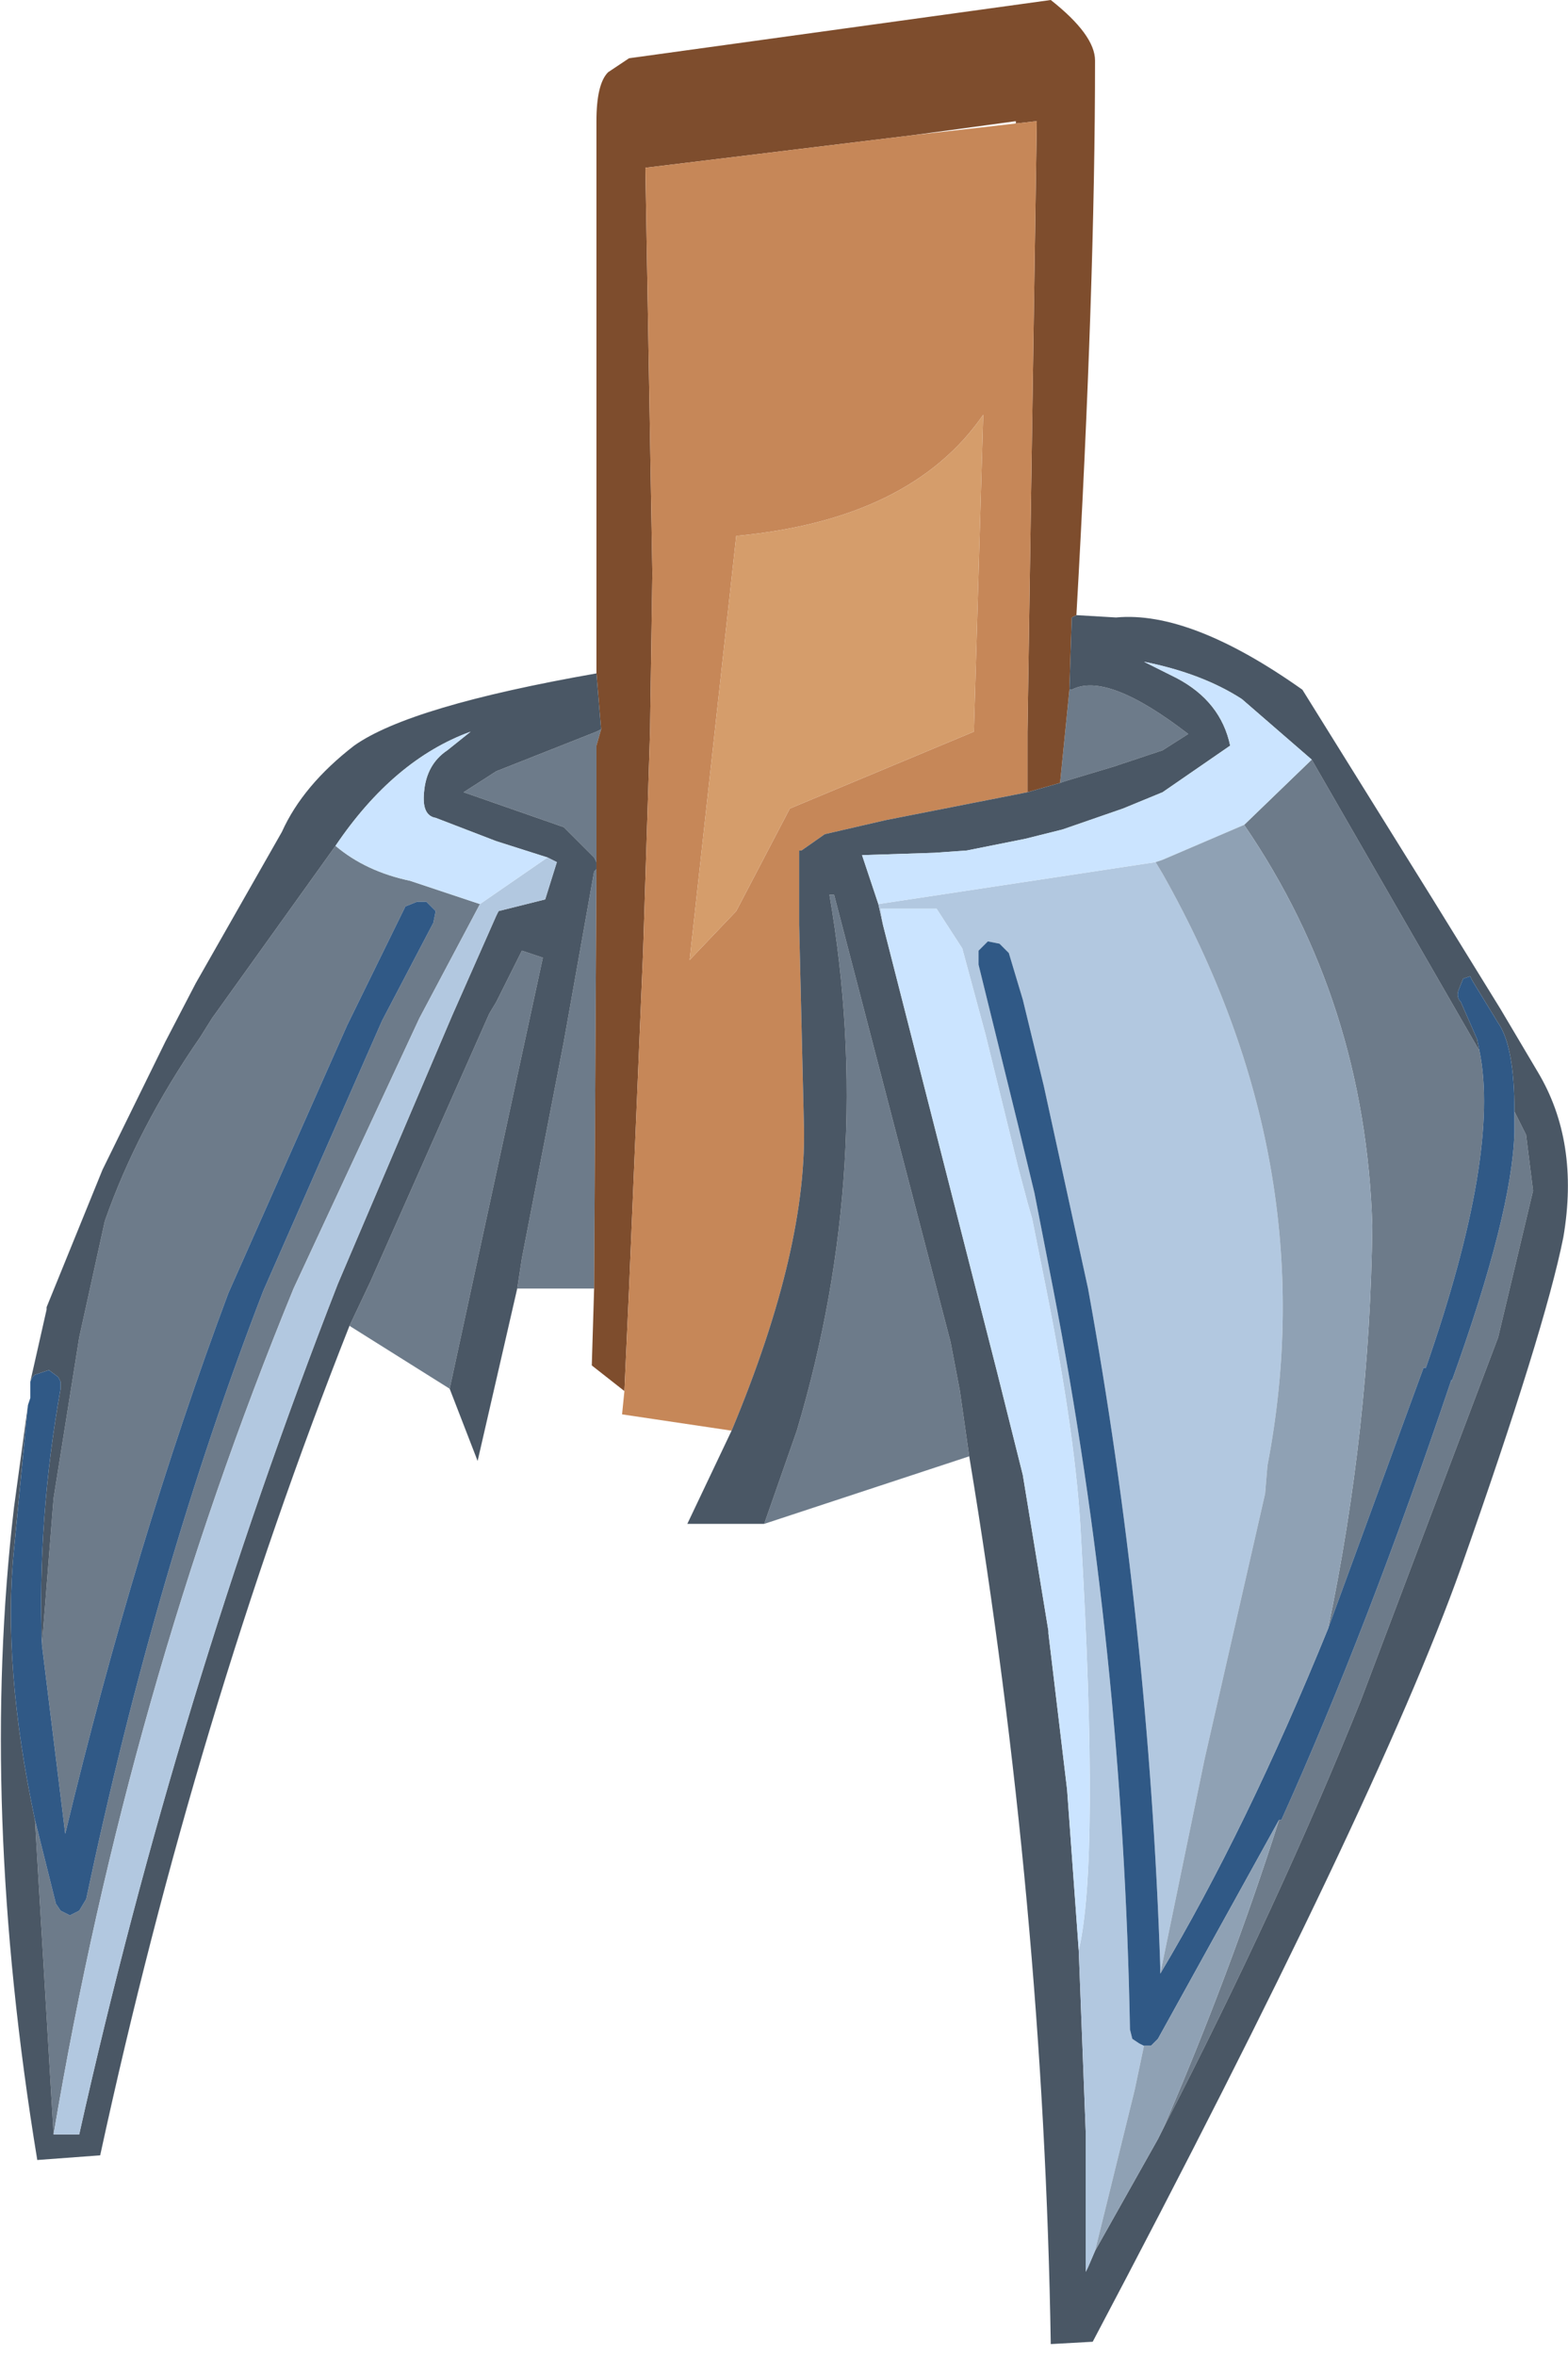 <?xml version="1.0" encoding="UTF-8" standalone="no"?>
<svg xmlns:ffdec="https://www.free-decompiler.com/flash" xmlns:xlink="http://www.w3.org/1999/xlink" ffdec:objectType="shape" height="50.55px" width="33.65px" xmlns="http://www.w3.org/2000/svg">
  <g transform="matrix(1.0, 0.0, 0.0, 1.0, 11.25, 23.25)">
    <path d="M11.5 -6.45 L11.7 -8.45 11.75 -8.45 Q12.5 -8.85 14.25 -7.5 L13.7 -7.15 12.65 -6.8 11.65 -6.5 11.5 -6.45 M1.65 -7.6 L1.55 -7.25 1.55 -4.75 1.5 -4.85 1.3 -5.05 0.85 -5.5 -1.3 -6.25 -0.6 -6.7 1.55 -7.55 1.65 -7.6 M1.55 -4.6 L1.5 4.4 -0.15 4.4 -0.05 3.75 0.85 -0.9 1.5 -4.55 1.55 -4.6 M-10.1 22.55 L-10.5 15.8 -10.05 17.6 -9.95 17.75 -9.75 17.85 -9.55 17.75 -9.4 17.5 Q-7.9 10.4 -5.6 4.45 L-3.05 -1.35 -1.95 -3.45 -1.9 -3.7 -2.1 -3.9 -2.3 -3.9 -2.55 -3.8 -3.8 -1.25 -6.35 4.5 Q-8.35 9.85 -9.85 16.1 L-10.35 12.05 -10.1 8.9 -9.55 5.45 -9.0 2.95 Q-8.3 0.95 -6.95 -1.0 L-6.7 -1.4 -4.05 -5.1 Q-3.4 -4.55 -2.45 -4.35 L-0.95 -3.85 -2.25 -1.4 -4.95 4.4 Q-8.5 13.05 -10.1 22.55 M-3.75 5.2 L-3.3 4.25 -0.75 -1.5 -0.6 -1.75 -0.05 -2.85 0.4 -2.7 -1.6 6.55 -3.75 5.2 M16.9 -6.95 L20.5 -0.7 Q20.95 1.5 19.35 6.1 L19.3 6.1 17.25 11.7 Q18.15 7.4 18.2 3.05 18.05 -1.75 15.45 -5.55 L16.9 -6.95 M21.25 0.6 L21.3 0.7 21.5 1.1 21.65 2.3 20.9 5.45 17.95 13.25 Q16.2 17.6 13.7 22.45 15.15 19.1 16.2 15.8 L16.25 15.8 Q18.1 11.7 19.9 6.35 L19.9 6.4 Q21.2 2.8 21.25 1.05 L21.25 0.6 M5.15 9.45 L5.85 7.45 Q7.55 1.75 6.55 -4.05 L6.65 -4.05 9.15 5.55 9.35 6.6 9.55 8.0 5.15 9.45" fill="#6d7b8a" fill-rule="evenodd" stroke="none"/>
    <path d="M10.8 -6.25 L10.8 -7.55 11.0 -20.65 10.55 -20.6 10.55 -20.65 8.35 -20.35 2.6 -19.65 2.75 -10.95 2.7 -7.55 2.55 -2.8 2.25 4.4 2.15 6.6 1.45 6.05 1.5 4.4 1.55 -4.6 1.55 -4.75 1.55 -7.25 1.65 -7.6 1.55 -8.8 1.55 -20.65 Q1.55 -21.45 1.8 -21.7 L2.25 -22.0 11.3 -23.25 Q12.25 -22.5 12.25 -21.95 12.25 -17.1 11.85 -10.05 L11.75 -10.0 11.7 -8.45 11.5 -6.45 10.8 -6.25" fill="#7e4d2d" fill-rule="evenodd" stroke="none"/>
    <path d="M10.55 -20.6 L11.0 -20.65 10.8 -7.55 10.8 -6.25 7.75 -5.65 6.45 -5.35 5.95 -5.0 5.9 -5.0 5.9 -3.4 6.0 0.8 Q6.1 3.5 4.45 7.45 L2.1 7.1 2.15 6.6 2.25 4.4 2.55 -2.8 2.7 -7.55 2.75 -10.95 2.6 -19.65 8.35 -20.35 10.55 -20.6 M4.55 -11.75 L3.55 -2.65 4.55 -3.7 5.7 -5.9 9.65 -7.55 9.85 -14.35 Q8.3 -12.1 4.55 -11.75" fill="#c68758" fill-rule="evenodd" stroke="none"/>
    <path d="M4.55 -11.75 Q8.3 -12.1 9.85 -14.35 L9.65 -7.55 5.7 -5.9 4.55 -3.7 3.55 -2.65 4.55 -11.75" fill="#d59d6b" fill-rule="evenodd" stroke="none"/>
    <path d="M4.45 7.45 Q6.1 3.5 6.0 0.8 L5.9 -3.4 5.9 -5.0 5.95 -5.0 6.45 -5.35 7.75 -5.65 10.8 -6.25 11.5 -6.45 11.65 -6.5 12.65 -6.8 13.7 -7.15 14.25 -7.5 Q12.5 -8.85 11.75 -8.45 L11.7 -8.45 11.75 -10.0 11.85 -10.05 12.7 -10.0 Q14.3 -10.15 16.7 -8.45 L19.5 -3.95 20.95 -1.6 21.75 -0.25 Q22.65 1.25 22.3 3.3 21.9 5.3 20.1 10.4 18.3 15.45 12.2 27.0 L11.3 27.05 Q11.15 17.65 9.55 8.0 L9.35 6.6 9.15 5.55 6.65 -4.05 6.55 -4.05 Q7.55 1.75 5.85 7.45 L5.15 9.45 3.5 9.45 4.45 7.45 M1.55 -8.8 L1.65 -7.6 1.55 -7.55 -0.6 -6.7 -1.3 -6.25 0.85 -5.5 1.3 -5.05 1.5 -4.85 1.55 -4.75 1.55 -4.6 1.5 -4.55 0.85 -0.9 -0.05 3.75 -0.15 4.4 -1.0 8.1 -1.6 6.55 0.4 -2.7 -0.05 -2.85 -0.6 -1.75 -0.75 -1.5 -3.3 4.25 -3.75 5.2 Q-7.05 13.55 -9.1 23.0 L-10.45 23.1 Q-11.7 15.5 -10.95 9.1 L-10.65 6.9 -10.95 10.0 Q-11.2 12.5 -10.5 15.8 L-10.1 22.55 -9.55 22.55 Q-7.45 13.15 -4.0 4.3 L-1.55 -1.45 -0.6 -3.6 -0.55 -3.7 0.45 -3.95 0.7 -4.75 0.5 -4.85 -0.6 -5.2 -1.9 -5.7 Q-2.2 -5.75 -2.15 -6.25 -2.1 -6.85 -1.65 -7.15 L-1.15 -7.55 Q-2.8 -6.95 -4.05 -5.1 L-6.7 -1.4 -6.95 -1.0 Q-8.3 0.95 -9.0 2.95 L-9.55 5.45 -10.1 8.9 -10.35 12.05 Q-10.45 9.35 -9.95 6.55 L-9.95 6.4 -10.0 6.3 -10.2 6.15 -10.5 6.25 -10.55 6.3 -10.6 6.4 -10.25 4.85 -10.25 4.8 -9.05 1.85 -7.7 -0.9 -7.05 -2.15 -5.2 -5.4 Q-4.75 -6.4 -3.65 -7.25 -2.45 -8.1 1.55 -8.8 M11.9 18.6 L12.05 22.5 12.05 25.5 12.1 25.4 12.25 25.05 13.6 22.65 13.7 22.45 Q16.2 17.6 17.95 13.25 L20.9 5.45 21.65 2.3 21.5 1.1 21.3 0.7 21.25 0.6 Q21.25 -0.8 20.9 -1.3 L20.35 -2.2 20.3 -2.3 20.15 -2.25 20.05 -2.0 Q20.0 -1.85 20.1 -1.75 L20.45 -0.95 20.5 -0.7 16.9 -6.95 15.4 -8.25 Q14.55 -8.8 13.3 -9.05 L14.0 -8.7 Q14.95 -8.2 15.15 -7.25 L13.7 -6.25 12.85 -5.9 11.55 -5.45 10.75 -5.25 9.5 -5.0 8.8 -4.95 7.25 -4.9 7.6 -3.85 7.7 -3.4 10.15 6.2 10.7 8.4 11.25 11.75 11.25 11.8 11.65 15.15 11.9 18.6" fill="#4a5765" fill-rule="evenodd" stroke="none"/>
    <path d="M0.5 -4.85 L0.7 -4.75 0.45 -3.95 -0.55 -3.7 -0.6 -3.6 -1.55 -1.45 -4.0 4.3 Q-7.45 13.15 -9.55 22.55 L-10.1 22.55 Q-8.5 13.05 -4.95 4.4 L-2.25 -1.4 -0.95 -3.85 0.5 -4.85 M11.9 18.6 Q12.35 16.7 11.95 9.75 11.85 7.65 11.2 4.4 L10.9 2.9 10.8 2.55 10.6 1.8 9.9 -1.05 9.4 -2.9 8.85 -3.75 7.65 -3.75 7.7 -3.4 7.6 -3.85 13.55 -4.75 13.7 -4.5 Q17.2 1.7 15.95 8.2 L15.9 8.8 14.6 14.5 13.65 19.1 13.65 18.95 Q13.4 11.55 12.1 4.4 L11.15 0.05 10.7 -1.8 10.4 -2.8 10.2 -3.0 9.95 -3.05 9.75 -2.85 9.75 -2.55 10.6 0.9 10.95 2.35 11.35 4.4 Q12.85 12.15 13.0 20.3 L13.05 20.5 13.2 20.6 13.3 20.65 13.1 21.6 12.25 25.05 12.1 25.4 12.05 25.5 12.05 22.5 11.9 18.6" fill="#b2c8e0" fill-rule="evenodd" stroke="none"/>
    <path d="M7.7 -3.4 L7.65 -3.75 8.85 -3.75 9.4 -2.9 9.9 -1.05 10.6 1.8 10.8 2.55 10.9 2.9 11.2 4.4 Q11.85 7.65 11.95 9.75 12.35 16.7 11.9 18.6 L11.65 15.15 11.25 11.8 11.25 11.75 10.7 8.4 10.15 6.2 7.7 -3.4 M13.55 -4.75 L7.6 -3.85 7.25 -4.9 8.8 -4.95 9.5 -5.0 10.75 -5.25 11.55 -5.45 12.85 -5.9 13.7 -6.25 15.15 -7.25 Q14.95 -8.2 14.0 -8.7 L13.3 -9.05 Q14.55 -8.8 15.4 -8.25 L16.9 -6.95 15.45 -5.55 13.7 -4.8 13.55 -4.75 M-4.05 -5.1 Q-2.8 -6.95 -1.15 -7.55 L-1.65 -7.15 Q-2.1 -6.85 -2.15 -6.25 -2.2 -5.75 -1.9 -5.7 L-0.6 -5.2 0.5 -4.85 -0.95 -3.85 -2.45 -4.35 Q-3.4 -4.55 -4.05 -5.1" fill="#cbe4ff" fill-rule="evenodd" stroke="none"/>
    <path d="M-10.5 15.8 Q-11.2 12.5 -10.95 10.0 L-10.65 6.9 -10.6 6.75 -10.6 6.55 -10.6 6.4 -10.55 6.3 -10.5 6.25 -10.2 6.15 -10.0 6.3 -9.95 6.4 -9.95 6.55 Q-10.45 9.35 -10.35 12.05 L-9.85 16.1 Q-8.35 9.85 -6.35 4.5 L-3.8 -1.25 -2.55 -3.8 -2.3 -3.9 -2.1 -3.9 -1.9 -3.7 -1.95 -3.45 -3.05 -1.35 -5.6 4.45 Q-7.9 10.4 -9.4 17.5 L-9.55 17.75 -9.75 17.85 -9.95 17.75 -10.05 17.6 -10.5 15.8 M13.3 20.65 L13.2 20.6 13.05 20.5 13.0 20.3 Q12.85 12.15 11.35 4.4 L10.95 2.35 10.6 0.9 9.75 -2.55 9.75 -2.85 9.95 -3.05 10.2 -3.0 10.4 -2.8 10.7 -1.8 11.15 0.05 12.1 4.4 Q13.4 11.55 13.65 18.95 L13.65 19.1 Q15.5 16.0 17.25 11.7 L19.3 6.1 19.35 6.1 Q20.95 1.5 20.5 -0.7 L20.45 -0.95 20.1 -1.75 Q20.0 -1.85 20.05 -2.0 L20.15 -2.25 20.3 -2.3 20.35 -2.2 20.9 -1.3 Q21.25 -0.8 21.25 0.6 L21.25 1.05 Q21.2 2.8 19.9 6.4 L19.9 6.35 Q18.1 11.7 16.25 15.8 L16.2 15.8 13.6 20.5 13.45 20.65 13.3 20.65" fill="#305986" fill-rule="evenodd" stroke="none"/>
    <path d="M12.25 25.05 L13.1 21.6 13.3 20.65 13.45 20.65 13.6 20.5 16.2 15.8 Q15.15 19.1 13.7 22.45 L13.6 22.65 12.25 25.05 M13.65 19.1 L14.6 14.5 15.9 8.8 15.95 8.2 Q17.2 1.7 13.7 -4.5 L13.55 -4.75 13.7 -4.8 15.45 -5.55 Q18.05 -1.75 18.2 3.05 18.15 7.4 17.25 11.7 15.5 16.0 13.65 19.1" fill="#8fa1b4" fill-rule="evenodd" stroke="none"/>
  </g>
</svg>

